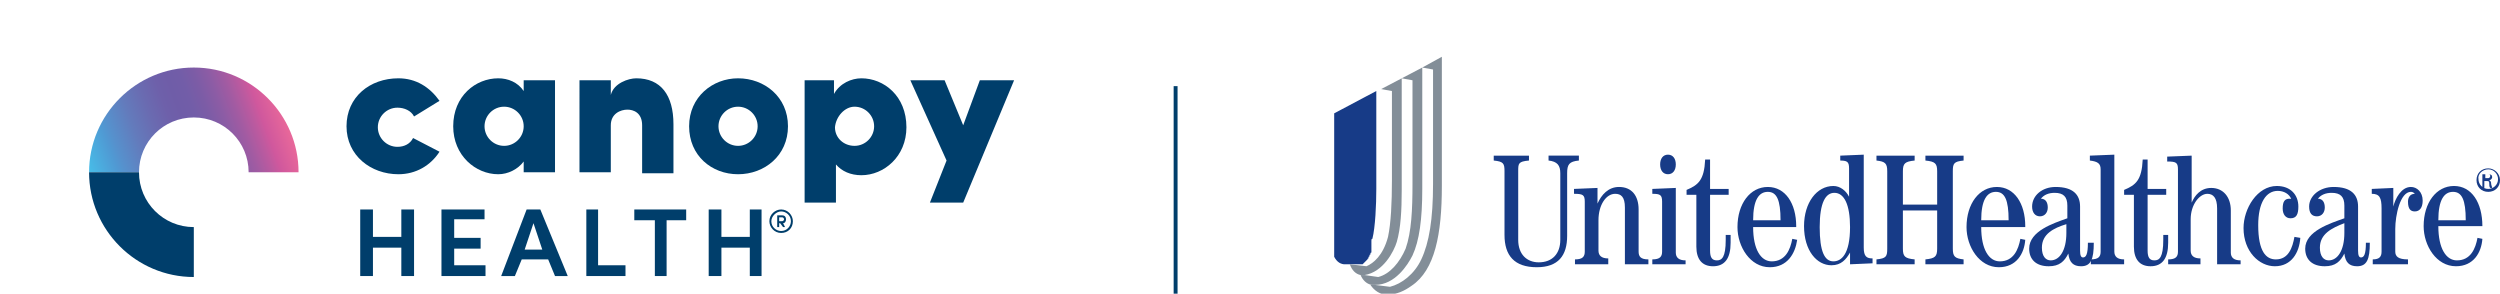 <!-- Generator: Adobe Illustrator 22.1.0, SVG Export Plug-In  -->
<svg version="1.1"
	 xmlns="http://www.w3.org/2000/svg" xmlns:xlink="http://www.w3.org/1999/xlink" xmlns:a="http://ns.adobe.com/AdobeSVGViewerExtensions/3.0/"
	 x="0px" y="0px" width="255.4px" height="30px" viewBox="0 0 255.4 30" style="enable-background:new 0 0 255.4 30;"
	 xml:space="preserve">
<style type="text/css">
	.st0{clip-path:url(#SVGID_5_);fill:#173B87;}
	.st1{clip-path:url(#SVGID_5_);fill:#838E98;}
	.st2{clip-path:url(#SVGID_6_);fill:url(#SVGID_7_);}
	.st3{clip-path:url(#SVGID_8_);fill:#003E6B;}
	.st4{clip-path:url(#SVGID_9_);fill:none;stroke:#003E6B;stroke-width:0.4;}
	.st5{fill:#003E6B;}
	.st6{clip-path:url(#SVGID_11_);fill:#173B87;}
	.st7{clip-path:url(#SVGID_11_);fill:#838E98;}
	.st8{clip-path:url(#SVGID_13_);fill:url(#SVGID_14_);}
	.st9{clip-path:url(#SVGID_16_);fill:#003E6B;}
	.st10{clip-path:url(#SVGID_18_);fill:none;stroke:#003E6B;stroke-width:0.4;}
</style>
<defs>
</defs>
<g>
	<g>
		<defs>
			<rect id="SVGID_4_" x="136.3" y="5.8" width="119" height="24.3"/>
		</defs>
		<clipPath id="SVGID_5_">
			<use xlink:href="#SVGID_4_"  style="overflow:visible;"/>
		</clipPath>
		<path class="st0" d="M152.3,15.9h3.9v0.5c-1.1,0.1-1.1,0.3-1.1,1.1v7c0,1.5,0.9,2.3,2.1,2.3c1.4,0,2.2-0.9,2.2-2.3v-6.8
			c0-0.8-0.3-1.2-1.2-1.3v-0.5h3.1v0.5c-1,0.1-1.2,0.4-1.2,1.3v6.4c0,2-0.9,3.2-3.1,3.2c-2.3,0-3.3-1.2-3.3-3.3v-6.5
			c0-0.8-0.1-1-1.1-1.1V15.9z"/>
		<path class="st0" d="M160.9,27v-0.5c0.8,0,1-0.3,1-0.8v-5.1c0-0.7-0.2-0.8-1.1-0.8v-0.5l2.4-0.1v1.6h0c0.4-0.9,1.1-1.7,2.2-1.7
			c1.3,0,2,0.9,2,2.3v4.3c0,0.5,0.2,0.8,1,0.8V27H166v-5.8c0-1.1-0.4-1.4-1-1.4c-0.9,0-1.7,1.1-1.7,2.7v3.1c0,0.5,0.3,0.8,1,0.8V27
			H160.9z"/>
		<path class="st0" d="M168.8,27v-0.5c0.8,0,1-0.3,1-0.8v-5.1c0-0.7-0.2-0.8-1-0.8v-0.5l2.4-0.1v6.6c0,0.5,0.3,0.8,1,0.8V27H168.8z
			 M171.2,16.8c0,0.6-0.3,1-0.8,1c-0.5,0-0.8-0.4-0.8-1c0-0.6,0.3-1,0.8-1C170.9,15.8,171.2,16.2,171.2,16.8"/>
		<path class="st0" d="M174.7,16.3v3h1.9v0.6h-1.9v5.7c0,0.7,0.2,1,0.7,1c0.5,0,0.9-0.3,0.9-2.1v-0.5h0.5v0.8c0,1.6-0.6,2.4-1.8,2.4
			c-1.1,0-1.7-0.7-1.7-2v-5.3h-1v-0.5c1.2-0.5,1.8-1,1.9-3.1H174.7z"/>
		<path class="st0" d="M179.1,22.5c0-2.1,0.6-2.9,1.5-2.9c0.9,0,1.3,0.8,1.3,2.9H179.1z M183.5,23.1c0-2.3-1.1-4-2.9-4
			c-1.8,0-3.1,1.7-3.1,4.1c0,2,1.3,4.1,3.3,4.1c1.8,0,2.6-1.4,2.8-2.8l-0.5-0.1c-0.2,1.1-0.7,2.3-2.1,2.3c-1.1,0-1.9-1.2-1.9-3.5
			H183.5z"/>
		<path class="st0" d="M185.9,23.2c0-2.5,0.6-3.5,1.5-3.5c1,0,1.6,1.2,1.6,3.5c0,2.8-0.9,3.5-1.7,3.5
			C186.4,26.7,185.9,25.7,185.9,23.2 M187.9,16.4c0.8,0,1,0.1,1,0.8v2.9l0,0c-0.3-0.6-0.9-1.1-1.6-1.1c-1.7,0-3,1.7-3,4.1
			c0,2.5,1.3,4,2.8,4c1,0,1.5-0.6,1.9-1.3h0V27l2.3-0.1v-0.5c-0.6,0-0.9-0.2-0.9-1.1v-9.5l-2.4,0.1V16.4z"/>
		<path class="st0" d="M191.7,27v-0.5c1-0.1,1.1-0.3,1.1-1.1v-7.9c0-0.8-0.2-1-1.1-1.1v-0.5h3.9v0.5c-1,0.1-1.2,0.3-1.2,1.1v3.4h3.5
			v-3.4c0-0.8-0.2-1-1.2-1.1v-0.5h3.9v0.5c-1,0.1-1.1,0.3-1.1,1.1v7.9c0,0.8,0.2,1,1.1,1.1V27h-3.9v-0.5c1-0.1,1.2-0.3,1.2-1.1v-3.9
			h-3.5v3.9c0,0.8,0.2,1,1.2,1.1V27H191.7z"/>
		<path class="st0" d="M202.4,22.5c0-2.1,0.6-2.9,1.5-2.9c0.9,0,1.3,0.8,1.3,2.9H202.4z M206.9,23.1c0-2.3-1.1-4-2.9-4
			c-1.8,0-3.1,1.7-3.1,4.1c0,2,1.3,4.1,3.3,4.1c1.8,0,2.6-1.4,2.7-2.8l-0.5-0.1c-0.2,1.1-0.7,2.3-2.1,2.3c-1.1,0-1.9-1.2-1.9-3.5
			H206.9z"/>
		<path class="st0" d="M211.1,23.8c0,1.8-0.7,2.8-1.6,2.8c-0.5,0-0.9-0.4-0.9-1.3c0-1.4,1.2-2,2.5-2.4V23.8z M213.3,24.8
			c0,1.2-0.2,1.5-0.5,1.5c-0.2,0-0.3-0.2-0.3-0.7v-4.5c0-1.2-0.7-2-2.5-2c-1.4,0-2.4,0.9-2.4,2c0,0.6,0.3,1,0.8,1
			c0.5,0,0.8-0.4,0.8-0.9c0-0.5-0.2-0.9-0.7-0.9c0.3-0.4,0.8-0.6,1.4-0.6c0.9,0,1.3,0.4,1.3,1.3v1.3c-1.4,0.5-3.9,1.3-3.9,3.1
			c0,1.1,0.7,1.8,2,1.8c1.1,0,1.6-0.5,2-1.3h0c0.1,0.9,0.5,1.3,1.3,1.3c1,0,1.3-0.7,1.3-2.4L213.3,24.8z"/>
		<path class="st0" d="M213.6,27v-0.5c0.8,0,1-0.3,1-0.8v-8.4c0-0.6-0.3-0.8-1.1-0.9v-0.5l2.5-0.1v9.9c0,0.5,0.3,0.8,1,0.8V27H213.6
			z"/>
		<path class="st0" d="M219.4,16.3v3h1.9v0.6h-1.9v5.7c0,0.7,0.2,1,0.7,1c0.5,0,0.9-0.3,0.9-2.1v-0.5h0.5v0.8c0,1.6-0.6,2.4-1.8,2.4
			c-1.1,0-1.7-0.7-1.7-2v-5.3h-1v-0.5c1.2-0.5,1.8-1,1.9-3.1H219.4z"/>
		<path class="st0" d="M221.5,27v-0.5c0.8,0,1-0.3,1-0.8v-8.4c0-0.7-0.2-0.8-1.1-0.8v-0.5l2.5-0.1v4.8h0c0.3-0.7,0.9-1.5,2-1.5
			c1.2,0,2,0.9,2,2.3v4.3c0,0.5,0.3,0.8,1,0.8V27h-2.4v-5.7c0-1.1-0.4-1.5-1-1.5c-0.8,0-1.7,1.1-1.7,2.6v3.2c0,0.5,0.3,0.8,1,0.8V27
			H221.5z"/>
		<path class="st0" d="M235,24.3c-0.1,1.5-0.9,2.9-2.6,2.9c-1.6,0-3.2-1.5-3.2-3.9c0-2,1.4-4.3,3.4-4.3c1.4,0,2.2,0.9,2.2,2.1
			c0,0.8-0.2,1.2-0.8,1.2c-0.5,0-0.8-0.4-0.8-1c0-0.7,0.2-1,0.7-1c0.1,0,0.2,0,0.2,0.1l0,0c-0.2-0.6-0.8-0.9-1.4-0.9
			c-1.2,0-2,1.2-2,3.5c0,2.7,0.8,3.5,1.8,3.5c1.3,0,1.7-1.2,1.9-2.3L235,24.3z"/>
		<path class="st0" d="M239.5,23.8c0,1.8-0.7,2.8-1.6,2.8c-0.5,0-0.9-0.4-0.9-1.3c0-1.4,1.2-2,2.5-2.5V23.8z M241.7,24.8
			c0,1.2-0.2,1.5-0.5,1.5c-0.2,0-0.3-0.2-0.3-0.7v-4.5c0-1.2-0.7-2-2.5-2c-1.4,0-2.5,0.9-2.5,2c0,0.7,0.3,1,0.8,1
			c0.5,0,0.8-0.4,0.8-0.9c0-0.5-0.2-0.9-0.7-0.9c0.3-0.4,0.8-0.6,1.4-0.6c0.9,0,1.3,0.4,1.3,1.3v1.3c-1.4,0.5-4,1.3-4,3.1
			c0,1.1,0.7,1.8,2,1.8c1.1,0,1.6-0.5,2-1.3h0c0.1,0.9,0.5,1.3,1.3,1.3c1,0,1.3-0.7,1.3-2.4L241.7,24.8z"/>
		<path class="st0" d="M242.4,27v-0.5c0.7,0,0.9-0.3,0.9-0.8v-4.4c0-1.1-0.2-1.5-1-1.5v-0.5l2.2-0.1v1.9h0c0.2-0.8,0.8-2,1.8-2
			c0.6,0,1.2,0.5,1.2,1.4c0,0.7-0.3,1.1-0.8,1.1c-0.4,0-0.7-0.2-0.7-1c0-0.4,0.2-0.8,0.7-0.8c-0.1-0.1-0.2-0.2-0.4-0.2
			c-1.1,0-1.6,2.4-1.6,3.8v2.3c0,0.5,0.3,0.8,1.3,0.8V27H242.4z"/>
		<path class="st0" d="M249.1,22.5c0-2.1,0.6-2.9,1.5-2.9c0.9,0,1.3,0.8,1.3,2.9H249.1z M253.6,23.1c0-2.4-1.1-4.1-2.9-4.1
			c-1.8,0-3.1,1.7-3.1,4.1c0,2,1.3,4.1,3.3,4.1c1.8,0,2.6-1.4,2.7-2.8l-0.5-0.1c-0.2,1.1-0.7,2.3-2.1,2.3c-1.1,0-1.9-1.2-1.9-3.5
			H253.6z"/>
		<path class="st0" d="M254.2,17.3c0.6,0,1,0.5,1,1c0,0.6-0.5,1-1,1c-0.6,0-1-0.5-1-1C253.1,17.8,253.6,17.3,254.2,17.3 M254.2,17.2
			c-0.7,0-1.2,0.5-1.2,1.2c0,0.7,0.5,1.2,1.2,1.2c0.7,0,1.2-0.5,1.2-1.2C255.4,17.7,254.8,17.2,254.2,17.2 M253.9,18.5h0.2
			c0.1,0,0.2,0,0.2,0.2c0,0.2,0,0.4,0.1,0.5h0.2c0-0.1-0.1-0.3-0.1-0.4c0-0.3-0.1-0.3-0.2-0.4v0c0.2,0,0.3-0.2,0.3-0.3
			c0-0.2-0.1-0.3-0.4-0.3h-0.6v1.4h0.2V18.5z M253.9,17.8h0.3c0.2,0,0.2,0.1,0.2,0.2c0,0.1-0.1,0.2-0.2,0.2h-0.3V17.8z"/>
		<path class="st0" d="M138.2,27L138.2,27L138.2,27C138.2,27,138.3,27,138.2,27C138.3,27,138.3,27,138.2,27c0.1,0,0.1,0,0.1,0
			c0,0,0,0,0,0c0,0,0,0,0,0c0,0,0,0,0,0c0,0,0,0,0,0c0,0,0,0,0,0c0,0,0,0,0,0c0,0,0,0,0,0c0,0,0,0,0,0c0,0,0,0,0,0c0,0,0,0,0,0
			c0,0,0,0,0,0c0,0,0,0,0.1,0c0,0,0,0,0,0c0,0,0,0,0.1,0c0,0,0,0,0,0c0,0,0,0,0.1,0c0,0,0,0,0,0c0,0,0,0,0.1,0c0,0,0,0,0,0
			c0,0,0,0,0.1,0c0,0,0,0,0,0c0,0,0,0,0.1,0c0,0,0,0,0,0c0,0,0,0,0.1,0c0,0,0,0,0,0c0,0,0,0,0.1,0c0,0,0,0,0,0c0,0,0,0,0.1,0
			c0,0,0,0,0,0c0,0,0,0,0.1-0.1c0,0,0,0,0,0c0,0,0,0,0.1-0.1c0,0,0,0,0,0c0,0,0,0,0.1-0.1c0,0,0,0,0,0c0,0,0,0,0.1-0.1c0,0,0,0,0,0
			c0,0,0,0,0.1-0.1c0,0,0,0,0,0c0,0,0-0.1,0.1-0.1c0,0,0,0,0-0.1c0,0,0-0.1,0.1-0.1c0,0,0,0,0-0.1c0,0,0-0.1,0.1-0.1c0,0,0,0,0-0.1
			c0,0,0-0.1,0.1-0.1c0,0,0,0,0-0.1c0,0,0-0.1,0-0.1c0,0,0-0.1,0-0.1c0,0,0-0.1,0-0.1c0,0,0-0.1,0-0.1c0,0,0-0.1,0-0.1
			c0,0,0-0.1,0-0.1c0,0,0-0.1,0-0.1c0,0,0-0.1,0-0.1c0,0,0-0.1,0-0.1c0,0,0-0.1,0-0.1c0,0,0-0.1,0-0.1c0-0.1,0-0.2,0.1-0.2
			c0.3-1.2,0.4-3.5,0.4-5.1v-10l-4.9,2.6V22c0,3.9,0.7,4.9,1.6,5c0,0,0,0,0,0L138.2,27z"/>
		<path class="st1" d="M139.4,28.1c1.9-0.3,3-2.4,3.3-3.4c0.4-1.4,0.5-3.2,0.5-5.3V8l-2.1,1.1l1.1,0.2v9.1c0,2.3-0.1,4.4-0.4,5.8
			c-0.5,1.9-1.5,2.7-2.2,3l-1.7-0.2c0,0,0,0,0,0c0.2,0.6,0.6,1,1.1,1.1L139.4,28.1z"/>
		<path class="st1" d="M139,28.1c0.2,0.5,0.6,0.9,1.1,1l0.4,0c2,0,3.3-2,3.8-3c0.7-1.5,1-3.7,1-6.8V6.9L143.2,8l1.1,0.2v10.6
			c0,2.6-0.1,4.9-0.7,6.6c-0.6,1.4-1.6,2.6-2.8,2.9l-1.4-0.2L139,28.1z"/>
		<path class="st1" d="M145.3,6.9l1.1,0.2v11.7c0,3.6-0.4,6-1.2,7.7c-0.7,1.5-2,2.5-3.2,2.8l-1.6-0.2l-0.4,0c0.4,0.6,1,1,1.7,1
			c1,0,1.8-0.4,2.5-0.9c2.4-1.6,3.1-5.3,3.1-10.2V5.8L145.3,6.9z"/>
	</g>
	<g>
		<defs>
			<path id="SVGID_3_" d="M9.1,17.6h5.1c0-3.1,2.5-5.6,5.6-5.6c3.1,0,5.6,2.5,5.6,5.6h5.1c0-5.9-4.8-10.7-10.7-10.7
				S9.1,11.7,9.1,17.6"/>
		</defs>
		<clipPath id="SVGID_6_">
			<use xlink:href="#SVGID_3_"  style="overflow:visible;"/>
		</clipPath>
		
			<linearGradient id="SVGID_7_" gradientUnits="userSpaceOnUse" x1="-148.211" y1="439.229" x2="-147.211" y2="439.229" gradientTransform="matrix(19.558 -7.119 -7.119 -19.558 6033.994 7551.676)">
			<stop  offset="0" style="stop-color:#46C0EA"/>
			<stop  offset="0.147" style="stop-color:#5099D3"/>
			<stop  offset="0.18" style="stop-color:#5691CD"/>
			<stop  offset="0.29" style="stop-color:#637BBC"/>
			<stop  offset="0.389" style="stop-color:#6A6BB1"/>
			<stop  offset="0.473" style="stop-color:#6E60AA"/>
			<stop  offset="0.532" style="stop-color:#6F5DA8"/>
			<stop  offset="0.595" style="stop-color:#725DA8"/>
			<stop  offset="0.661" style="stop-color:#7C5CA6"/>
			<stop  offset="0.727" style="stop-color:#8C5CA5"/>
			<stop  offset="0.795" style="stop-color:#A25BA2"/>
			<stop  offset="0.863" style="stop-color:#BE5A9F"/>
			<stop  offset="0.9" style="stop-color:#D0589D"/>
			<stop  offset="1" style="stop-color:#E7679A"/>
		</linearGradient>
		<polygon class="st2" points="5.7,8.2 28.1,0 34,16.4 11.6,24.5 		"/>
	</g>
	<g>
		<defs>
			<rect id="SVGID_2_" y="5.8" width="105" height="24.3"/>
		</defs>
		<clipPath id="SVGID_8_">
			<use xlink:href="#SVGID_2_"  style="overflow:visible;"/>
		</clipPath>
		<path class="st3" d="M14.2,17.6c0,3.1,2.5,5.6,5.6,5.6v5.1c-5.9,0-10.7-4.8-10.7-10.7H14.2z"/>
		<path class="st3" d="M44.9,15.5c-0.9,1.4-2.4,2.3-4.2,2.3c-2.8,0-5.3-1.9-5.3-4.9c0-3,2.4-4.9,5.3-4.9c1.8,0,3.2,0.9,4.2,2.3
			l-2.6,1.6c-0.3-0.6-1-0.9-1.7-0.9c-1.1,0-2,0.9-2,2c0,1.1,0.9,2,2,2c0.7,0,1.3-0.3,1.6-0.9L44.9,15.5z"/>
		<path class="st3" d="M53.5,8.2h3.2v9.4h-3.2v-1.1c-0.6,0.8-1.6,1.3-2.6,1.3c-2.3,0-4.6-1.9-4.6-4.9c0-3.1,2.3-4.9,4.6-4.9
			c1,0,2,0.4,2.6,1.3V8.2z M51.5,14.9c1.1,0,2-0.9,2-2c0-1.1-0.9-2-2-2c-1.1,0-2,0.9-2,2C49.5,14,50.4,14.9,51.5,14.9"/>
		<path class="st3" d="M62.4,17.6h-3.2V8.2h3.2v1.5C62.7,8.5,64.2,8,65,8c2.5,0,3.8,1.7,3.8,4.7v5h-3.2v-4.9c0-1.3-0.9-1.6-1.5-1.6
			c-0.7,0-1.7,0.4-1.7,1.6V17.6z"/>
		<path class="st3" d="M70.4,12.9c0-3,2.4-4.9,5-4.9c2.7,0,5.1,1.9,5.1,4.9c0,3-2.4,4.9-5.1,4.9C72.7,17.8,70.4,15.9,70.4,12.9
			 M75.4,14.9c1.1,0,2-0.9,2-2c0-1.1-0.9-2-2-2c-1.1,0-2,0.9-2,2C73.4,14,74.3,14.9,75.4,14.9"/>
		<polygon class="st3" points="95,20.7 98.4,20.7 103.6,8.2 100.1,8.2 98.4,12.8 96.5,8.2 93,8.2 96.7,16.4 		"/>
		<path class="st3" d="M85.4,20.7v-3.9c0.6,0.7,1.5,1.1,2.6,1.1c2.3,0,4.6-1.9,4.6-4.9C92.6,9.8,90.3,8,88,8c-1,0-2.2,0.5-2.8,1.6
			V8.2h-3v12.5H85.4z M87.3,10.9c1.1,0,2,0.9,2,2c0,1.1-0.9,2-2,2c-1.1,0-2-0.8-2-1.9C85.4,11.9,86.3,10.9,87.3,10.9"/>
		<polygon class="st3" points="41,28.2 42.3,28.2 42.3,21.4 41,21.4 41,24.2 38.1,24.2 38.1,21.4 36.8,21.4 36.8,28.2 38.1,28.2 
			38.1,25.3 41,25.3 		"/>
		<polygon class="st3" points="45.1,28.2 49.6,28.2 49.6,27.1 46.4,27.1 46.4,25.4 49.1,25.4 49.1,24.3 46.4,24.3 46.4,22.4 
			49.5,22.4 49.5,21.4 45.1,21.4 		"/>
		<path class="st3" d="M55.2,21.4h-1.4l-2.6,6.8h1.4l0.7-1.7h2.7l0.7,1.7h1.3L55.2,21.4z M53.6,25.5L53.6,25.5l0.9-2.7l0.9,2.7H53.6
			z"/>
		<polygon class="st3" points="59.9,28.2 63.9,28.2 63.9,27.1 61.1,27.1 61.1,21.4 59.9,21.4 		"/>
		<polygon class="st3" points="66.9,28.2 68.1,28.2 68.1,22.5 70.1,22.5 70.1,21.4 64.8,21.4 64.8,22.5 66.9,22.5 		"/>
		<polygon class="st3" points="76.6,28.2 77.8,28.2 77.8,21.4 76.6,21.4 76.6,24.2 73.7,24.2 73.7,21.4 72.4,21.4 72.4,28.2 
			73.7,28.2 73.7,25.3 76.6,25.3 		"/>
	</g>
	<g>
		<defs>
			<rect id="SVGID_1_" y="5.8" width="255.4" height="24.3"/>
		</defs>
		<clipPath id="SVGID_9_">
			<use xlink:href="#SVGID_1_"  style="overflow:visible;"/>
		</clipPath>
		<line class="st4" x1="120.1" y1="8.8" x2="120.1" y2="30"/>
	</g>
	<g>
		<path class="st5" d="M79.8,21.4c0.7,0,1.2,0.6,1.2,1.2c0,0.7-0.5,1.2-1.2,1.2c-0.7,0-1.2-0.6-1.2-1.2
			C78.6,21.9,79.2,21.4,79.8,21.4z M79.8,23.6c0.6,0,1-0.5,1-1c0-0.6-0.5-1-1-1s-1,0.5-1,1C78.8,23.2,79.3,23.6,79.8,23.6z M80,22.8
			c0.2,0,0.3-0.2,0.3-0.4c0-0.2-0.1-0.4-0.4-0.4h-0.5v1.2h0.2v-0.4h0.1l0.3,0.4h0.2L80,22.8z M79.9,22.2c0.1,0,0.2,0.1,0.2,0.2
			c0,0.1-0.1,0.2-0.2,0.2h-0.3v-0.4H79.9z"/>
	</g>
</g>
</svg>
